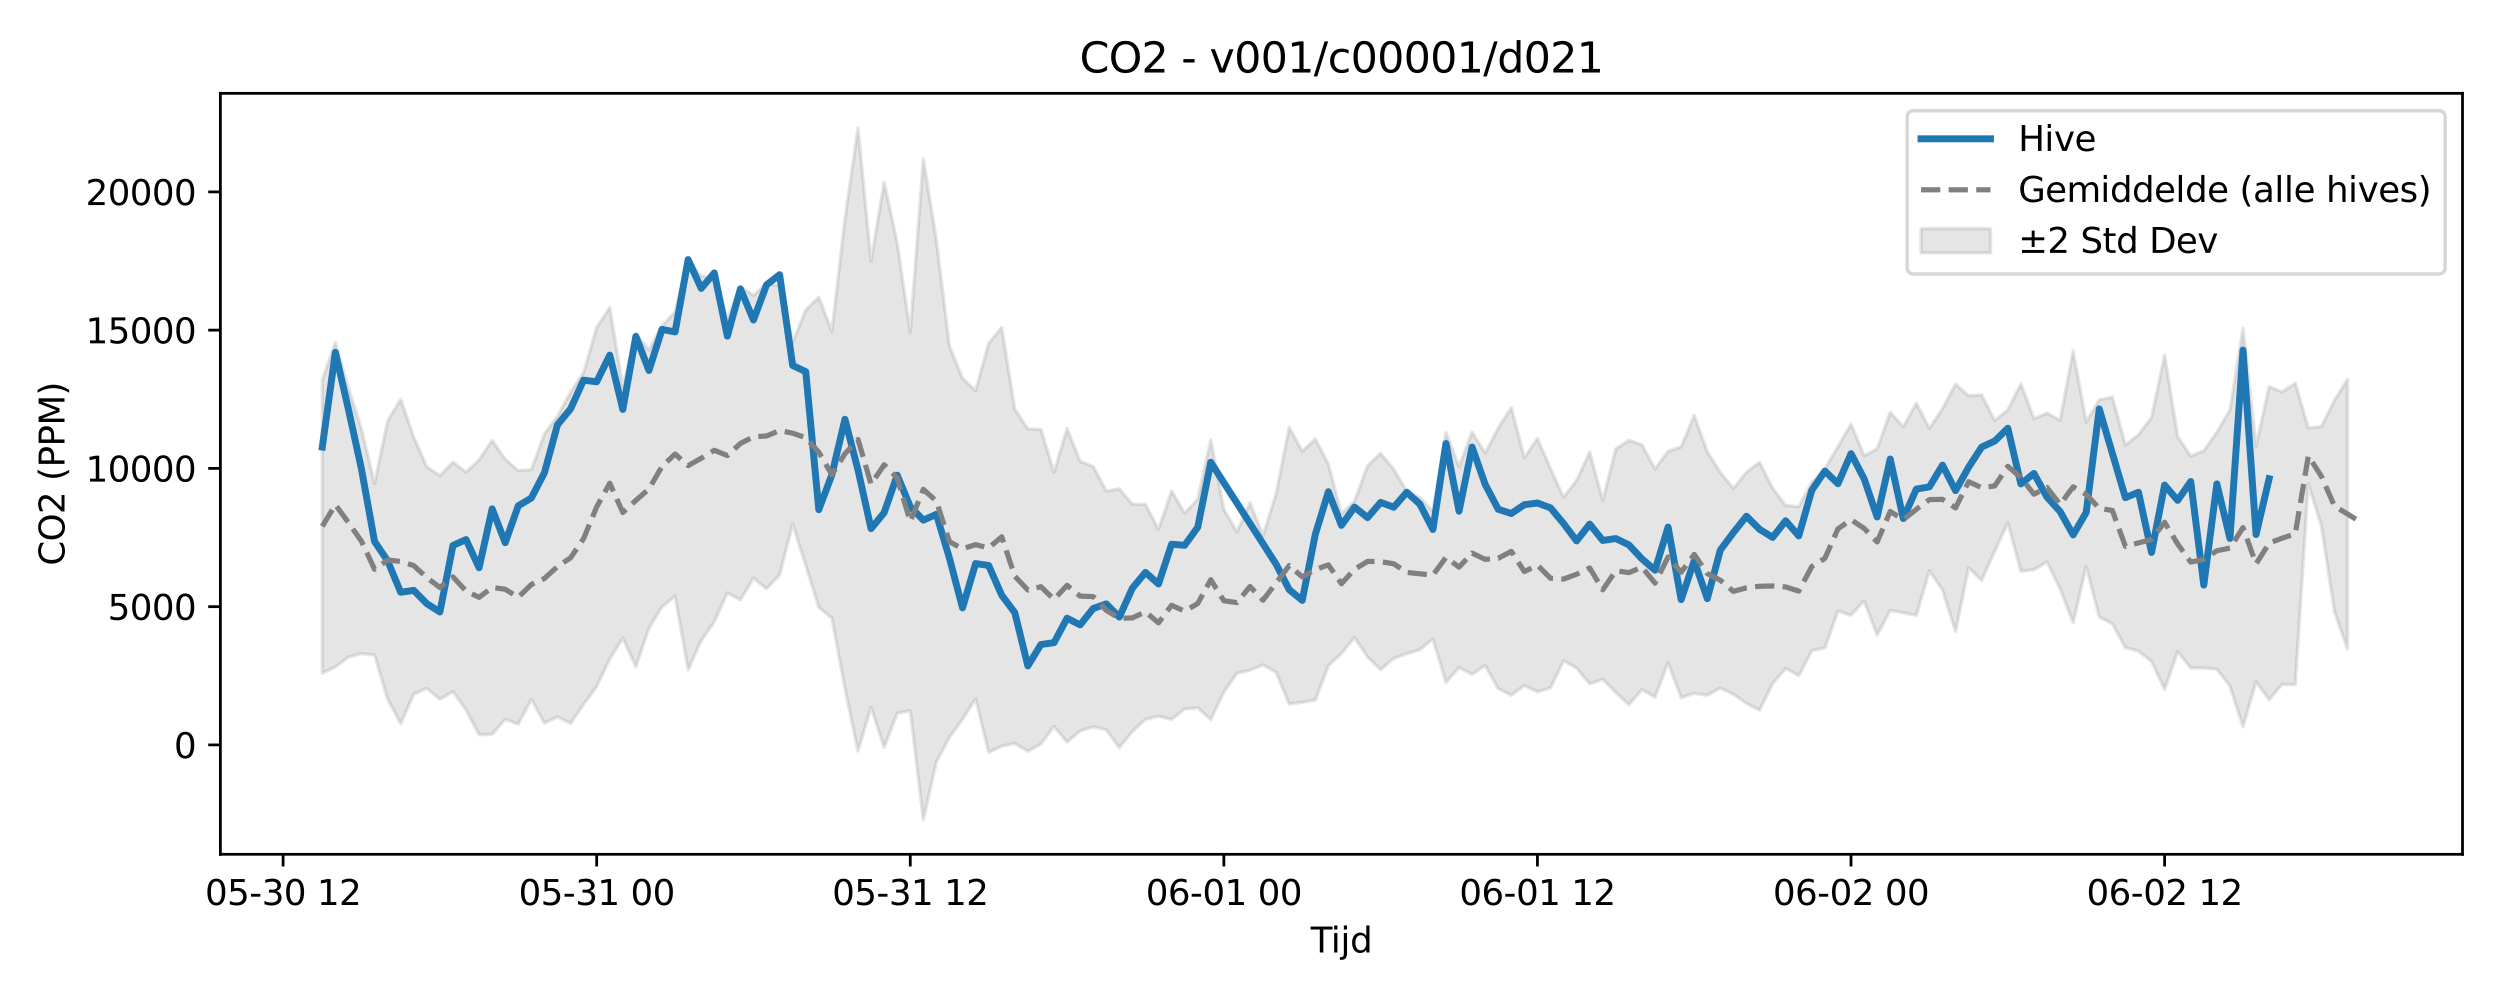<?xml version="1.0" encoding="utf-8" standalone="no"?>
<!DOCTYPE svg PUBLIC "-//W3C//DTD SVG 1.1//EN"
  "http://www.w3.org/Graphics/SVG/1.1/DTD/svg11.dtd">
<svg xmlns:xlink="http://www.w3.org/1999/xlink" width="720pt" height="288pt" viewBox="0 0 720 288" xmlns="http://www.w3.org/2000/svg" version="1.1">
 <defs>
  <style type="text/css">*{stroke-linejoin: round; stroke-linecap: butt}</style>
 </defs>
 <g id="figure_1">
  <g id="patch_1">
   <path d="M 0 288 
L 720 288 
L 720 0 
L 0 0 
z
" style="fill: #ffffff"/>
  </g>
  <g id="axes_1">
   <g id="patch_2">
    <path d="M 63.47 246.04 
L 709.2 246.04 
L 709.2 26.88 
L 63.47 26.88 
z
" style="fill: #ffffff"/>
   </g>
   <g id="FillBetweenPolyCollection_1">
    <defs>
     <path id="m39ae1e9108" d="M 92.821 -178.653 
L 92.821 -94.155 
L 96.584 -95.912 
L 100.347 -98.771 
L 104.11 -99.751 
L 107.873 -99.376 
L 111.636 -86.657 
L 115.399 -79.624 
L 119.162 -88.085 
L 122.925 -89.747 
L 126.688 -86.605 
L 130.451 -88.816 
L 134.214 -83.571 
L 137.977 -76.383 
L 141.74 -76.519 
L 145.503 -80.82 
L 149.266 -79.477 
L 153.029 -86.599 
L 156.792 -79.742 
L 160.555 -81.551 
L 164.318 -79.695 
L 168.081 -85.127 
L 171.844 -90.304 
L 175.607 -98.219 
L 179.37 -104.205 
L 183.133 -96.044 
L 186.896 -107.08 
L 190.659 -113.195 
L 194.422 -116.335 
L 198.185 -95.151 
L 201.948 -103.497 
L 205.711 -108.905 
L 209.474 -117.235 
L 213.237 -115.233 
L 217 -121.488 
L 220.763 -118.427 
L 224.526 -122.42 
L 228.289 -137.067 
L 232.052 -125.183 
L 235.815 -113.085 
L 239.578 -110.001 
L 243.341 -89.713 
L 247.104 -71.7 
L 250.867 -84.316 
L 254.63 -72.768 
L 258.393 -82.601 
L 262.156 -83.304 
L 265.919 -51.922 
L 269.682 -68.562 
L 273.445 -75.65 
L 277.208 -80.87 
L 280.971 -86.763 
L 284.734 -71.301 
L 288.497 -73.111 
L 292.26 -73.869 
L 296.023 -71.629 
L 299.786 -73.724 
L 303.549 -78.782 
L 307.312 -74.279 
L 311.075 -77.502 
L 314.838 -78.667 
L 318.601 -77.838 
L 322.364 -72.668 
L 326.127 -77.336 
L 329.89 -80.811 
L 333.653 -81.745 
L 337.416 -80.799 
L 341.179 -83.781 
L 344.942 -84.152 
L 348.705 -80.753 
L 352.468 -88.667 
L 356.231 -94.09 
L 359.994 -94.985 
L 363.757 -96.492 
L 367.52 -94.39 
L 371.283 -85.267 
L 375.046 -85.727 
L 378.809 -86.34 
L 382.572 -96.282 
L 386.335 -99.778 
L 390.098 -104.398 
L 393.861 -98.752 
L 397.624 -95.131 
L 401.387 -98.405 
L 405.15 -99.74 
L 408.913 -100.87 
L 412.676 -103.971 
L 416.439 -91.457 
L 420.202 -95.737 
L 423.965 -93.824 
L 427.728 -96.32 
L 431.491 -89.676 
L 435.254 -87.791 
L 439.017 -90.602 
L 442.78 -88.768 
L 446.543 -89.904 
L 450.306 -97.682 
L 454.069 -95.595 
L 457.832 -91.046 
L 461.595 -92.357 
L 465.358 -88.549 
L 469.121 -85.011 
L 472.884 -89.403 
L 476.647 -87.203 
L 480.41 -97.173 
L 484.173 -87.071 
L 487.936 -88.318 
L 491.699 -87.76 
L 495.462 -89.848 
L 499.225 -88.032 
L 502.988 -85.446 
L 506.751 -83.454 
L 510.514 -91.096 
L 514.277 -95.494 
L 518.04 -93.433 
L 521.803 -100.579 
L 525.566 -101.437 
L 529.329 -112.008 
L 533.092 -110.781 
L 536.855 -114.923 
L 540.618 -105.139 
L 544.381 -112.174 
L 548.144 -111.524 
L 551.907 -110.764 
L 555.67 -123.637 
L 559.433 -118.122 
L 563.196 -106.09 
L 566.959 -124.502 
L 570.722 -120.823 
L 574.485 -129.225 
L 578.248 -137.452 
L 582.011 -123.492 
L 585.774 -123.935 
L 589.537 -126.158 
L 593.3 -118.444 
L 597.063 -108.688 
L 600.826 -124.797 
L 604.589 -110.328 
L 608.352 -108.349 
L 612.115 -101.485 
L 615.878 -100.472 
L 619.641 -97.515 
L 623.404 -89.475 
L 627.167 -100.364 
L 630.93 -95.615 
L 634.693 -95.595 
L 638.456 -95.281 
L 642.219 -90.403 
L 645.982 -78.691 
L 649.745 -91.65 
L 653.508 -86.498 
L 657.271 -90.921 
L 661.034 -90.837 
L 664.797 -148.675 
L 668.56 -136.513 
L 672.323 -111.843 
L 676.086 -101.11 
L 676.086 -178.725 
L 676.086 -178.725 
L 672.323 -172.671 
L 668.56 -165.14 
L 664.797 -164.756 
L 661.034 -177.666 
L 657.271 -175.113 
L 653.508 -176.64 
L 649.745 -159.557 
L 645.982 -193.39 
L 642.219 -169.905 
L 638.456 -163.493 
L 634.693 -158.191 
L 630.93 -156.621 
L 627.167 -162.294 
L 623.404 -185.702 
L 619.641 -167.743 
L 615.878 -162.799 
L 612.115 -159.836 
L 608.352 -173.622 
L 604.589 -172.861 
L 600.826 -166.434 
L 597.063 -186.893 
L 593.3 -166.946 
L 589.537 -169.007 
L 585.774 -167.403 
L 582.011 -177.43 
L 578.248 -169.951 
L 574.485 -166.878 
L 570.722 -174.287 
L 566.959 -174.024 
L 563.196 -177.377 
L 559.433 -170.271 
L 555.67 -164.593 
L 551.907 -171.883 
L 548.144 -165.088 
L 544.381 -169.245 
L 540.618 -158.708 
L 536.855 -156.768 
L 533.092 -165.869 
L 529.329 -159.376 
L 525.566 -152.97 
L 521.803 -149.113 
L 518.04 -142.097 
L 514.277 -142.432 
L 510.514 -147.389 
L 506.751 -154.854 
L 502.988 -151.985 
L 499.225 -147.326 
L 495.462 -151.925 
L 491.699 -157.899 
L 487.936 -168.36 
L 484.173 -159.303 
L 480.41 -158.035 
L 476.647 -152.917 
L 472.884 -159.908 
L 469.121 -161.177 
L 465.358 -158.709 
L 461.595 -143.911 
L 457.832 -157.805 
L 454.069 -149.636 
L 450.306 -144.768 
L 446.543 -153.038 
L 442.78 -161.717 
L 439.017 -156.164 
L 435.254 -170.634 
L 431.491 -164.734 
L 427.728 -157.496 
L 423.965 -163.586 
L 420.202 -153.614 
L 416.439 -163.489 
L 412.676 -140.756 
L 408.913 -144.681 
L 405.15 -146.538 
L 401.387 -152.852 
L 397.624 -157.408 
L 393.861 -153.861 
L 390.098 -143.687 
L 386.335 -140.007 
L 382.572 -154.355 
L 378.809 -161.549 
L 375.046 -158.014 
L 371.283 -164.933 
L 367.52 -145.781 
L 363.757 -133.8 
L 359.994 -143.188 
L 356.231 -134.823 
L 352.468 -141.303 
L 348.705 -161.325 
L 344.942 -144.22 
L 341.179 -140.188 
L 337.416 -146.579 
L 333.653 -135.495 
L 329.89 -142.749 
L 326.127 -142.751 
L 322.364 -147.178 
L 318.601 -146.598 
L 314.838 -153.692 
L 311.075 -155.138 
L 307.312 -164.575 
L 303.549 -151.958 
L 299.786 -164.339 
L 296.023 -164.493 
L 292.26 -170.208 
L 288.497 -193.689 
L 284.734 -189.083 
L 280.971 -175.531 
L 277.208 -179.03 
L 273.445 -188.304 
L 269.682 -218.811 
L 265.919 -242.199 
L 262.156 -192.287 
L 258.393 -218.107 
L 254.63 -235.524 
L 250.867 -212.795 
L 247.104 -251.158 
L 243.341 -224.921 
L 239.578 -192.546 
L 235.815 -202.408 
L 232.052 -198.702 
L 228.289 -189.408 
L 224.526 -205.574 
L 220.763 -206.46 
L 217 -202.915 
L 213.237 -205.356 
L 209.474 -196.381 
L 205.711 -207.728 
L 201.948 -208.551 
L 198.185 -212.655 
L 194.422 -198.155 
L 190.659 -194.141 
L 186.896 -187.254 
L 183.133 -191.743 
L 179.37 -176.579 
L 175.607 -199.451 
L 171.844 -193.696 
L 168.081 -180.675 
L 164.318 -175.017 
L 160.555 -168.133 
L 156.792 -163.066 
L 153.029 -152.728 
L 149.266 -152.481 
L 145.503 -155.745 
L 141.74 -161.154 
L 137.977 -155.549 
L 134.214 -152.002 
L 130.451 -154.885 
L 126.688 -151.012 
L 122.925 -153.552 
L 119.162 -162.116 
L 115.399 -172.989 
L 111.636 -166.77 
L 107.873 -148.71 
L 104.11 -164.48 
L 100.347 -176.213 
L 96.584 -189.406 
L 92.821 -178.653 
z
" style="stroke: #808080; stroke-opacity: 0.2"/>
    </defs>
    <g clip-path="url(#p727dcdf9f6)">
     <use xlink:href="#m39ae1e9108" x="0" y="288" style="fill: #808080; fill-opacity: 0.2; stroke: #808080; stroke-opacity: 0.2"/>
    </g>
   </g>
   <g id="matplotlib.axis_1">
    <g id="xtick_1">
     <g id="line2d_1">
      <defs>
       <path id="m5552304c89" d="M 0 0 
L 0 3.5 
" style="stroke: #000000; stroke-width: 0.8"/>
      </defs>
      <g>
       <use xlink:href="#m5552304c89" x="81.532" y="246.04" style="stroke: #000000; stroke-width: 0.8"/>
      </g>
     </g>
     <g id="text_1">
      <!-- 05-30 12 -->
      <g transform="translate(59.052 260.638) scale(0.1 -0.1)">
       <defs>
        <path id="DejaVuSans-30" d="M 2034 4250 
Q 1547 4250 1301 3770 
Q 1056 3291 1056 2328 
Q 1056 1369 1301 889 
Q 1547 409 2034 409 
Q 2525 409 2770 889 
Q 3016 1369 3016 2328 
Q 3016 3291 2770 3770 
Q 2525 4250 2034 4250 
z
M 2034 4750 
Q 2819 4750 3233 4129 
Q 3647 3509 3647 2328 
Q 3647 1150 3233 529 
Q 2819 -91 2034 -91 
Q 1250 -91 836 529 
Q 422 1150 422 2328 
Q 422 3509 836 4129 
Q 1250 4750 2034 4750 
z
" transform="scale(0.016)"/>
        <path id="DejaVuSans-35" d="M 691 4666 
L 3169 4666 
L 3169 4134 
L 1269 4134 
L 1269 2991 
Q 1406 3038 1543 3061 
Q 1681 3084 1819 3084 
Q 2600 3084 3056 2656 
Q 3513 2228 3513 1497 
Q 3513 744 3044 326 
Q 2575 -91 1722 -91 
Q 1428 -91 1123 -41 
Q 819 9 494 109 
L 494 744 
Q 775 591 1075 516 
Q 1375 441 1709 441 
Q 2250 441 2565 725 
Q 2881 1009 2881 1497 
Q 2881 1984 2565 2268 
Q 2250 2553 1709 2553 
Q 1456 2553 1204 2497 
Q 953 2441 691 2322 
L 691 4666 
z
" transform="scale(0.016)"/>
        <path id="DejaVuSans-2d" d="M 313 2009 
L 1997 2009 
L 1997 1497 
L 313 1497 
L 313 2009 
z
" transform="scale(0.016)"/>
        <path id="DejaVuSans-33" d="M 2597 2516 
Q 3050 2419 3304 2112 
Q 3559 1806 3559 1356 
Q 3559 666 3084 287 
Q 2609 -91 1734 -91 
Q 1441 -91 1130 -33 
Q 819 25 488 141 
L 488 750 
Q 750 597 1062 519 
Q 1375 441 1716 441 
Q 2309 441 2620 675 
Q 2931 909 2931 1356 
Q 2931 1769 2642 2001 
Q 2353 2234 1838 2234 
L 1294 2234 
L 1294 2753 
L 1863 2753 
Q 2328 2753 2575 2939 
Q 2822 3125 2822 3475 
Q 2822 3834 2567 4026 
Q 2313 4219 1838 4219 
Q 1578 4219 1281 4162 
Q 984 4106 628 3988 
L 628 4550 
Q 988 4650 1302 4700 
Q 1616 4750 1894 4750 
Q 2613 4750 3031 4423 
Q 3450 4097 3450 3541 
Q 3450 3153 3228 2886 
Q 3006 2619 2597 2516 
z
" transform="scale(0.016)"/>
        <path id="DejaVuSans-20" transform="scale(0.016)"/>
        <path id="DejaVuSans-31" d="M 794 531 
L 1825 531 
L 1825 4091 
L 703 3866 
L 703 4441 
L 1819 4666 
L 2450 4666 
L 2450 531 
L 3481 531 
L 3481 0 
L 794 0 
L 794 531 
z
" transform="scale(0.016)"/>
        <path id="DejaVuSans-32" d="M 1228 531 
L 3431 531 
L 3431 0 
L 469 0 
L 469 531 
Q 828 903 1448 1529 
Q 2069 2156 2228 2338 
Q 2531 2678 2651 2914 
Q 2772 3150 2772 3378 
Q 2772 3750 2511 3984 
Q 2250 4219 1831 4219 
Q 1534 4219 1204 4116 
Q 875 4013 500 3803 
L 500 4441 
Q 881 4594 1212 4672 
Q 1544 4750 1819 4750 
Q 2544 4750 2975 4387 
Q 3406 4025 3406 3419 
Q 3406 3131 3298 2873 
Q 3191 2616 2906 2266 
Q 2828 2175 2409 1742 
Q 1991 1309 1228 531 
z
" transform="scale(0.016)"/>
       </defs>
       <use xlink:href="#DejaVuSans-30"/>
       <use xlink:href="#DejaVuSans-35" transform="translate(63.623 0)"/>
       <use xlink:href="#DejaVuSans-2d" transform="translate(127.246 0)"/>
       <use xlink:href="#DejaVuSans-33" transform="translate(163.33 0)"/>
       <use xlink:href="#DejaVuSans-30" transform="translate(226.953 0)"/>
       <use xlink:href="#DejaVuSans-20" transform="translate(290.576 0)"/>
       <use xlink:href="#DejaVuSans-31" transform="translate(322.363 0)"/>
       <use xlink:href="#DejaVuSans-32" transform="translate(385.986 0)"/>
      </g>
     </g>
    </g>
    <g id="xtick_2">
     <g id="line2d_2">
      <g>
       <use xlink:href="#m5552304c89" x="171.844" y="246.04" style="stroke: #000000; stroke-width: 0.8"/>
      </g>
     </g>
     <g id="text_2">
      <!-- 05-31 00 -->
      <g transform="translate(149.364 260.638) scale(0.1 -0.1)">
       <use xlink:href="#DejaVuSans-30"/>
       <use xlink:href="#DejaVuSans-35" transform="translate(63.623 0)"/>
       <use xlink:href="#DejaVuSans-2d" transform="translate(127.246 0)"/>
       <use xlink:href="#DejaVuSans-33" transform="translate(163.33 0)"/>
       <use xlink:href="#DejaVuSans-31" transform="translate(226.953 0)"/>
       <use xlink:href="#DejaVuSans-20" transform="translate(290.576 0)"/>
       <use xlink:href="#DejaVuSans-30" transform="translate(322.363 0)"/>
       <use xlink:href="#DejaVuSans-30" transform="translate(385.986 0)"/>
      </g>
     </g>
    </g>
    <g id="xtick_3">
     <g id="line2d_3">
      <g>
       <use xlink:href="#m5552304c89" x="262.156" y="246.04" style="stroke: #000000; stroke-width: 0.8"/>
      </g>
     </g>
     <g id="text_3">
      <!-- 05-31 12 -->
      <g transform="translate(239.676 260.638) scale(0.1 -0.1)">
       <use xlink:href="#DejaVuSans-30"/>
       <use xlink:href="#DejaVuSans-35" transform="translate(63.623 0)"/>
       <use xlink:href="#DejaVuSans-2d" transform="translate(127.246 0)"/>
       <use xlink:href="#DejaVuSans-33" transform="translate(163.33 0)"/>
       <use xlink:href="#DejaVuSans-31" transform="translate(226.953 0)"/>
       <use xlink:href="#DejaVuSans-20" transform="translate(290.576 0)"/>
       <use xlink:href="#DejaVuSans-31" transform="translate(322.363 0)"/>
       <use xlink:href="#DejaVuSans-32" transform="translate(385.986 0)"/>
      </g>
     </g>
    </g>
    <g id="xtick_4">
     <g id="line2d_4">
      <g>
       <use xlink:href="#m5552304c89" x="352.468" y="246.04" style="stroke: #000000; stroke-width: 0.8"/>
      </g>
     </g>
     <g id="text_4">
      <!-- 06-01 00 -->
      <g transform="translate(329.988 260.638) scale(0.1 -0.1)">
       <defs>
        <path id="DejaVuSans-36" d="M 2113 2584 
Q 1688 2584 1439 2293 
Q 1191 2003 1191 1497 
Q 1191 994 1439 701 
Q 1688 409 2113 409 
Q 2538 409 2786 701 
Q 3034 994 3034 1497 
Q 3034 2003 2786 2293 
Q 2538 2584 2113 2584 
z
M 3366 4563 
L 3366 3988 
Q 3128 4100 2886 4159 
Q 2644 4219 2406 4219 
Q 1781 4219 1451 3797 
Q 1122 3375 1075 2522 
Q 1259 2794 1537 2939 
Q 1816 3084 2150 3084 
Q 2853 3084 3261 2657 
Q 3669 2231 3669 1497 
Q 3669 778 3244 343 
Q 2819 -91 2113 -91 
Q 1303 -91 875 529 
Q 447 1150 447 2328 
Q 447 3434 972 4092 
Q 1497 4750 2381 4750 
Q 2619 4750 2861 4703 
Q 3103 4656 3366 4563 
z
" transform="scale(0.016)"/>
       </defs>
       <use xlink:href="#DejaVuSans-30"/>
       <use xlink:href="#DejaVuSans-36" transform="translate(63.623 0)"/>
       <use xlink:href="#DejaVuSans-2d" transform="translate(127.246 0)"/>
       <use xlink:href="#DejaVuSans-30" transform="translate(163.33 0)"/>
       <use xlink:href="#DejaVuSans-31" transform="translate(226.953 0)"/>
       <use xlink:href="#DejaVuSans-20" transform="translate(290.576 0)"/>
       <use xlink:href="#DejaVuSans-30" transform="translate(322.363 0)"/>
       <use xlink:href="#DejaVuSans-30" transform="translate(385.986 0)"/>
      </g>
     </g>
    </g>
    <g id="xtick_5">
     <g id="line2d_5">
      <g>
       <use xlink:href="#m5552304c89" x="442.78" y="246.04" style="stroke: #000000; stroke-width: 0.8"/>
      </g>
     </g>
     <g id="text_5">
      <!-- 06-01 12 -->
      <g transform="translate(420.299 260.638) scale(0.1 -0.1)">
       <use xlink:href="#DejaVuSans-30"/>
       <use xlink:href="#DejaVuSans-36" transform="translate(63.623 0)"/>
       <use xlink:href="#DejaVuSans-2d" transform="translate(127.246 0)"/>
       <use xlink:href="#DejaVuSans-30" transform="translate(163.33 0)"/>
       <use xlink:href="#DejaVuSans-31" transform="translate(226.953 0)"/>
       <use xlink:href="#DejaVuSans-20" transform="translate(290.576 0)"/>
       <use xlink:href="#DejaVuSans-31" transform="translate(322.363 0)"/>
       <use xlink:href="#DejaVuSans-32" transform="translate(385.986 0)"/>
      </g>
     </g>
    </g>
    <g id="xtick_6">
     <g id="line2d_6">
      <g>
       <use xlink:href="#m5552304c89" x="533.092" y="246.04" style="stroke: #000000; stroke-width: 0.8"/>
      </g>
     </g>
     <g id="text_6">
      <!-- 06-02 00 -->
      <g transform="translate(510.611 260.638) scale(0.1 -0.1)">
       <use xlink:href="#DejaVuSans-30"/>
       <use xlink:href="#DejaVuSans-36" transform="translate(63.623 0)"/>
       <use xlink:href="#DejaVuSans-2d" transform="translate(127.246 0)"/>
       <use xlink:href="#DejaVuSans-30" transform="translate(163.33 0)"/>
       <use xlink:href="#DejaVuSans-32" transform="translate(226.953 0)"/>
       <use xlink:href="#DejaVuSans-20" transform="translate(290.576 0)"/>
       <use xlink:href="#DejaVuSans-30" transform="translate(322.363 0)"/>
       <use xlink:href="#DejaVuSans-30" transform="translate(385.986 0)"/>
      </g>
     </g>
    </g>
    <g id="xtick_7">
     <g id="line2d_7">
      <g>
       <use xlink:href="#m5552304c89" x="623.404" y="246.04" style="stroke: #000000; stroke-width: 0.8"/>
      </g>
     </g>
     <g id="text_7">
      <!-- 06-02 12 -->
      <g transform="translate(600.923 260.638) scale(0.1 -0.1)">
       <use xlink:href="#DejaVuSans-30"/>
       <use xlink:href="#DejaVuSans-36" transform="translate(63.623 0)"/>
       <use xlink:href="#DejaVuSans-2d" transform="translate(127.246 0)"/>
       <use xlink:href="#DejaVuSans-30" transform="translate(163.33 0)"/>
       <use xlink:href="#DejaVuSans-32" transform="translate(226.953 0)"/>
       <use xlink:href="#DejaVuSans-20" transform="translate(290.576 0)"/>
       <use xlink:href="#DejaVuSans-31" transform="translate(322.363 0)"/>
       <use xlink:href="#DejaVuSans-32" transform="translate(385.986 0)"/>
      </g>
     </g>
    </g>
    <g id="text_8">
     <!-- Tijd -->
     <g transform="translate(377.485 274.317) scale(0.1 -0.1)">
      <defs>
       <path id="DejaVuSans-54" d="M -19 4666 
L 3928 4666 
L 3928 4134 
L 2272 4134 
L 2272 0 
L 1638 0 
L 1638 4134 
L -19 4134 
L -19 4666 
z
" transform="scale(0.016)"/>
       <path id="DejaVuSans-69" d="M 603 3500 
L 1178 3500 
L 1178 0 
L 603 0 
L 603 3500 
z
M 603 4863 
L 1178 4863 
L 1178 4134 
L 603 4134 
L 603 4863 
z
" transform="scale(0.016)"/>
       <path id="DejaVuSans-6a" d="M 603 3500 
L 1178 3500 
L 1178 -63 
Q 1178 -731 923 -1031 
Q 669 -1331 103 -1331 
L -116 -1331 
L -116 -844 
L 38 -844 
Q 366 -844 484 -692 
Q 603 -541 603 -63 
L 603 3500 
z
M 603 4863 
L 1178 4863 
L 1178 4134 
L 603 4134 
L 603 4863 
z
" transform="scale(0.016)"/>
       <path id="DejaVuSans-64" d="M 2906 2969 
L 2906 4863 
L 3481 4863 
L 3481 0 
L 2906 0 
L 2906 525 
Q 2725 213 2448 61 
Q 2172 -91 1784 -91 
Q 1150 -91 751 415 
Q 353 922 353 1747 
Q 353 2572 751 3078 
Q 1150 3584 1784 3584 
Q 2172 3584 2448 3432 
Q 2725 3281 2906 2969 
z
M 947 1747 
Q 947 1113 1208 752 
Q 1469 391 1925 391 
Q 2381 391 2643 752 
Q 2906 1113 2906 1747 
Q 2906 2381 2643 2742 
Q 2381 3103 1925 3103 
Q 1469 3103 1208 2742 
Q 947 2381 947 1747 
z
" transform="scale(0.016)"/>
      </defs>
      <use xlink:href="#DejaVuSans-54"/>
      <use xlink:href="#DejaVuSans-69" transform="translate(57.959 0)"/>
      <use xlink:href="#DejaVuSans-6a" transform="translate(85.742 0)"/>
      <use xlink:href="#DejaVuSans-64" transform="translate(113.525 0)"/>
     </g>
    </g>
   </g>
   <g id="matplotlib.axis_2">
    <g id="ytick_1">
     <g id="line2d_8">
      <defs>
       <path id="mf9de903170" d="M 0 0 
L -3.5 0 
" style="stroke: #000000; stroke-width: 0.8"/>
      </defs>
      <g>
       <use xlink:href="#mf9de903170" x="63.47" y="214.532" style="stroke: #000000; stroke-width: 0.8"/>
      </g>
     </g>
     <g id="text_9">
      <!-- 0 -->
      <g transform="translate(50.108 218.331) scale(0.1 -0.1)">
       <use xlink:href="#DejaVuSans-30"/>
      </g>
     </g>
    </g>
    <g id="ytick_2">
     <g id="line2d_9">
      <g>
       <use xlink:href="#mf9de903170" x="63.47" y="174.716" style="stroke: #000000; stroke-width: 0.8"/>
      </g>
     </g>
     <g id="text_10">
      <!-- 5000 -->
      <g transform="translate(31.02 178.515) scale(0.1 -0.1)">
       <use xlink:href="#DejaVuSans-35"/>
       <use xlink:href="#DejaVuSans-30" transform="translate(63.623 0)"/>
       <use xlink:href="#DejaVuSans-30" transform="translate(127.246 0)"/>
       <use xlink:href="#DejaVuSans-30" transform="translate(190.869 0)"/>
      </g>
     </g>
    </g>
    <g id="ytick_3">
     <g id="line2d_10">
      <g>
       <use xlink:href="#mf9de903170" x="63.47" y="134.9" style="stroke: #000000; stroke-width: 0.8"/>
      </g>
     </g>
     <g id="text_11">
      <!-- 10000 -->
      <g transform="translate(24.657 138.699) scale(0.1 -0.1)">
       <use xlink:href="#DejaVuSans-31"/>
       <use xlink:href="#DejaVuSans-30" transform="translate(63.623 0)"/>
       <use xlink:href="#DejaVuSans-30" transform="translate(127.246 0)"/>
       <use xlink:href="#DejaVuSans-30" transform="translate(190.869 0)"/>
       <use xlink:href="#DejaVuSans-30" transform="translate(254.492 0)"/>
      </g>
     </g>
    </g>
    <g id="ytick_4">
     <g id="line2d_11">
      <g>
       <use xlink:href="#mf9de903170" x="63.47" y="95.084" style="stroke: #000000; stroke-width: 0.8"/>
      </g>
     </g>
     <g id="text_12">
      <!-- 15000 -->
      <g transform="translate(24.657 98.883) scale(0.1 -0.1)">
       <use xlink:href="#DejaVuSans-31"/>
       <use xlink:href="#DejaVuSans-35" transform="translate(63.623 0)"/>
       <use xlink:href="#DejaVuSans-30" transform="translate(127.246 0)"/>
       <use xlink:href="#DejaVuSans-30" transform="translate(190.869 0)"/>
       <use xlink:href="#DejaVuSans-30" transform="translate(254.492 0)"/>
      </g>
     </g>
    </g>
    <g id="ytick_5">
     <g id="line2d_12">
      <g>
       <use xlink:href="#mf9de903170" x="63.47" y="55.268" style="stroke: #000000; stroke-width: 0.8"/>
      </g>
     </g>
     <g id="text_13">
      <!-- 20000 -->
      <g transform="translate(24.657 59.067) scale(0.1 -0.1)">
       <use xlink:href="#DejaVuSans-32"/>
       <use xlink:href="#DejaVuSans-30" transform="translate(63.623 0)"/>
       <use xlink:href="#DejaVuSans-30" transform="translate(127.246 0)"/>
       <use xlink:href="#DejaVuSans-30" transform="translate(190.869 0)"/>
       <use xlink:href="#DejaVuSans-30" transform="translate(254.492 0)"/>
      </g>
     </g>
    </g>
    <g id="text_14">
     <!-- CO2 (PPM) -->
     <g transform="translate(18.578 162.903) rotate(-90) scale(0.1 -0.1)">
      <defs>
       <path id="DejaVuSans-43" d="M 4122 4306 
L 4122 3641 
Q 3803 3938 3442 4084 
Q 3081 4231 2675 4231 
Q 1875 4231 1450 3742 
Q 1025 3253 1025 2328 
Q 1025 1406 1450 917 
Q 1875 428 2675 428 
Q 3081 428 3442 575 
Q 3803 722 4122 1019 
L 4122 359 
Q 3791 134 3420 21 
Q 3050 -91 2638 -91 
Q 1578 -91 968 557 
Q 359 1206 359 2328 
Q 359 3453 968 4101 
Q 1578 4750 2638 4750 
Q 3056 4750 3426 4639 
Q 3797 4528 4122 4306 
z
" transform="scale(0.016)"/>
       <path id="DejaVuSans-4f" d="M 2522 4238 
Q 1834 4238 1429 3725 
Q 1025 3213 1025 2328 
Q 1025 1447 1429 934 
Q 1834 422 2522 422 
Q 3209 422 3611 934 
Q 4013 1447 4013 2328 
Q 4013 3213 3611 3725 
Q 3209 4238 2522 4238 
z
M 2522 4750 
Q 3503 4750 4090 4092 
Q 4678 3434 4678 2328 
Q 4678 1225 4090 567 
Q 3503 -91 2522 -91 
Q 1538 -91 948 565 
Q 359 1222 359 2328 
Q 359 3434 948 4092 
Q 1538 4750 2522 4750 
z
" transform="scale(0.016)"/>
       <path id="DejaVuSans-28" d="M 1984 4856 
Q 1566 4138 1362 3434 
Q 1159 2731 1159 2009 
Q 1159 1288 1364 580 
Q 1569 -128 1984 -844 
L 1484 -844 
Q 1016 -109 783 600 
Q 550 1309 550 2009 
Q 550 2706 781 3412 
Q 1013 4119 1484 4856 
L 1984 4856 
z
" transform="scale(0.016)"/>
       <path id="DejaVuSans-50" d="M 1259 4147 
L 1259 2394 
L 2053 2394 
Q 2494 2394 2734 2622 
Q 2975 2850 2975 3272 
Q 2975 3691 2734 3919 
Q 2494 4147 2053 4147 
L 1259 4147 
z
M 628 4666 
L 2053 4666 
Q 2838 4666 3239 4311 
Q 3641 3956 3641 3272 
Q 3641 2581 3239 2228 
Q 2838 1875 2053 1875 
L 1259 1875 
L 1259 0 
L 628 0 
L 628 4666 
z
" transform="scale(0.016)"/>
       <path id="DejaVuSans-4d" d="M 628 4666 
L 1569 4666 
L 2759 1491 
L 3956 4666 
L 4897 4666 
L 4897 0 
L 4281 0 
L 4281 4097 
L 3078 897 
L 2444 897 
L 1241 4097 
L 1241 0 
L 628 0 
L 628 4666 
z
" transform="scale(0.016)"/>
       <path id="DejaVuSans-29" d="M 513 4856 
L 1013 4856 
Q 1481 4119 1714 3412 
Q 1947 2706 1947 2009 
Q 1947 1309 1714 600 
Q 1481 -109 1013 -844 
L 513 -844 
Q 928 -128 1133 580 
Q 1338 1288 1338 2009 
Q 1338 2731 1133 3434 
Q 928 4138 513 4856 
z
" transform="scale(0.016)"/>
      </defs>
      <use xlink:href="#DejaVuSans-43"/>
      <use xlink:href="#DejaVuSans-4f" transform="translate(69.824 0)"/>
      <use xlink:href="#DejaVuSans-32" transform="translate(148.535 0)"/>
      <use xlink:href="#DejaVuSans-20" transform="translate(212.158 0)"/>
      <use xlink:href="#DejaVuSans-28" transform="translate(243.945 0)"/>
      <use xlink:href="#DejaVuSans-50" transform="translate(282.959 0)"/>
      <use xlink:href="#DejaVuSans-50" transform="translate(343.262 0)"/>
      <use xlink:href="#DejaVuSans-4d" transform="translate(403.564 0)"/>
      <use xlink:href="#DejaVuSans-29" transform="translate(489.844 0)"/>
     </g>
    </g>
   </g>
   <g id="line2d_13">
    <path d="M 92.821 128.755 
L 96.584 101.489 
L 100.347 117.88 
L 104.11 135.125 
L 107.873 155.954 
L 111.636 161.518 
L 115.399 170.572 
L 119.162 170.028 
L 122.925 173.853 
L 126.688 176.25 
L 130.451 157.083 
L 134.214 155.4 
L 137.977 163.517 
L 141.74 146.55 
L 145.503 156.294 
L 149.266 145.671 
L 153.029 143.426 
L 156.792 136.139 
L 160.555 122.347 
L 164.318 117.763 
L 168.081 109.479 
L 171.844 109.956 
L 175.607 102.272 
L 179.37 117.922 
L 183.133 96.868 
L 186.896 106.692 
L 190.659 94.874 
L 194.422 95.594 
L 198.185 74.77 
L 201.948 83.054 
L 205.711 78.603 
L 209.474 96.804 
L 213.237 83.203 
L 217 92.159 
L 220.763 82.035 
L 224.526 79.118 
L 228.289 105.25 
L 232.052 107.047 
L 235.815 146.784 
L 239.578 136.739 
L 243.341 120.749 
L 247.104 135.351 
L 250.867 152.252 
L 254.63 147.644 
L 258.393 136.869 
L 262.156 145.924 
L 265.919 149.802 
L 269.682 148.124 
L 273.445 160.759 
L 277.208 175.063 
L 280.971 162.298 
L 284.734 162.859 
L 288.497 171.427 
L 292.26 176.43 
L 296.023 191.785 
L 299.786 185.609 
L 303.549 185.088 
L 307.312 178.042 
L 311.075 179.966 
L 314.838 175.247 
L 318.601 173.925 
L 322.364 177.715 
L 326.127 169.383 
L 329.89 164.844 
L 333.653 168.183 
L 337.416 156.743 
L 341.179 157.048 
L 344.942 151.853 
L 348.705 133.137 
L 367.52 162.492 
L 371.283 169.81 
L 375.046 172.913 
L 378.809 153.905 
L 382.572 141.615 
L 386.335 151.299 
L 390.098 146.051 
L 393.861 149.074 
L 397.624 144.695 
L 401.387 146.08 
L 405.15 141.777 
L 408.913 145.184 
L 412.676 152.496 
L 416.439 127.733 
L 420.202 147.222 
L 423.965 128.752 
L 427.728 139.5 
L 431.491 146.675 
L 435.254 147.898 
L 439.017 145.35 
L 442.78 144.87 
L 446.543 146.263 
L 450.306 150.774 
L 454.069 155.782 
L 457.832 150.946 
L 461.595 155.657 
L 465.358 155.097 
L 469.121 156.939 
L 472.884 160.963 
L 476.647 164.212 
L 480.41 151.795 
L 484.173 172.685 
L 487.936 161.47 
L 491.699 172.414 
L 495.462 158.402 
L 499.225 153.361 
L 502.988 148.668 
L 506.751 152.435 
L 510.514 154.765 
L 514.277 149.985 
L 518.04 154.341 
L 521.803 141.185 
L 525.566 135.672 
L 529.329 139.309 
L 533.092 130.658 
L 536.855 137.862 
L 540.618 148.891 
L 544.381 132.203 
L 548.144 149.332 
L 551.907 140.856 
L 555.67 140.211 
L 559.433 133.965 
L 563.196 141.308 
L 566.959 134.56 
L 570.722 128.758 
L 574.485 127.016 
L 578.248 123.335 
L 582.011 139.359 
L 585.774 136.357 
L 589.537 143.168 
L 593.3 147.312 
L 597.063 154.043 
L 600.826 147.575 
L 604.589 117.767 
L 612.115 143.325 
L 615.878 141.78 
L 619.641 159.105 
L 623.404 139.712 
L 627.167 144.1 
L 630.93 138.677 
L 634.693 168.504 
L 638.456 139.367 
L 642.219 155.073 
L 645.982 100.825 
L 649.745 153.932 
L 653.508 137.874 
L 653.508 137.874 
" clip-path="url(#p727dcdf9f6)" style="fill: none; stroke: #1f77b4; stroke-width: 2; stroke-linecap: square"/>
   </g>
   <g id="line2d_14">
    <path d="M 92.821 151.596 
L 96.584 145.341 
L 100.347 150.508 
L 104.11 155.884 
L 107.873 163.957 
L 111.636 161.287 
L 115.399 161.694 
L 119.162 162.899 
L 122.925 166.351 
L 126.688 169.192 
L 130.451 166.15 
L 134.214 170.213 
L 137.977 172.034 
L 141.74 169.163 
L 145.503 169.717 
L 149.266 172.021 
L 153.029 168.336 
L 156.792 166.596 
L 160.555 163.158 
L 164.318 160.644 
L 168.081 155.099 
L 171.844 146 
L 175.607 139.165 
L 179.37 147.608 
L 183.133 144.107 
L 186.896 140.833 
L 190.659 134.332 
L 194.422 130.755 
L 198.185 134.097 
L 201.948 131.976 
L 205.711 129.683 
L 209.474 131.192 
L 213.237 127.706 
L 217 125.799 
L 220.763 125.557 
L 224.526 124.003 
L 228.289 124.762 
L 232.052 126.058 
L 235.815 130.253 
L 239.578 136.726 
L 243.341 130.683 
L 247.104 126.571 
L 250.867 139.445 
L 254.63 133.854 
L 258.393 137.646 
L 262.156 150.205 
L 265.919 140.94 
L 269.682 144.313 
L 273.445 156.023 
L 277.208 158.05 
L 280.971 156.853 
L 284.734 157.808 
L 288.497 154.6 
L 292.26 165.962 
L 296.023 169.939 
L 299.786 168.968 
L 303.549 172.63 
L 307.312 168.573 
L 311.075 171.68 
L 314.838 171.82 
L 318.601 175.782 
L 322.364 178.077 
L 326.127 177.956 
L 329.89 176.22 
L 333.653 179.38 
L 337.416 174.311 
L 341.179 176.016 
L 344.942 173.814 
L 348.705 166.961 
L 352.468 173.015 
L 356.231 173.543 
L 359.994 168.914 
L 363.757 172.854 
L 371.283 162.9 
L 375.046 166.13 
L 378.809 164.055 
L 382.572 162.682 
L 386.335 168.107 
L 390.098 163.957 
L 393.861 161.693 
L 397.624 161.731 
L 401.387 162.371 
L 405.15 164.861 
L 412.676 165.636 
L 416.439 160.527 
L 420.202 163.325 
L 423.965 159.295 
L 427.728 161.092 
L 431.491 160.795 
L 435.254 158.787 
L 439.017 164.617 
L 442.78 162.757 
L 446.543 166.529 
L 450.306 166.775 
L 454.069 165.385 
L 457.832 163.575 
L 461.595 169.866 
L 465.358 164.371 
L 469.121 164.906 
L 472.884 163.344 
L 476.647 167.94 
L 480.41 160.396 
L 484.173 164.813 
L 487.936 159.661 
L 491.699 165.17 
L 495.462 167.113 
L 499.225 170.321 
L 502.988 169.285 
L 506.751 168.846 
L 510.514 168.758 
L 514.277 169.037 
L 518.04 170.235 
L 521.803 163.154 
L 525.566 160.796 
L 529.329 152.308 
L 533.092 149.675 
L 536.855 152.155 
L 540.618 156.077 
L 544.381 147.291 
L 548.144 149.694 
L 551.907 146.676 
L 555.67 143.885 
L 559.433 143.804 
L 563.196 146.267 
L 566.959 138.737 
L 570.722 140.445 
L 574.485 139.948 
L 578.248 134.299 
L 582.011 137.539 
L 585.774 142.331 
L 589.537 140.417 
L 593.3 145.305 
L 597.063 140.21 
L 600.826 142.385 
L 604.589 146.406 
L 608.352 147.014 
L 612.115 157.339 
L 619.641 155.371 
L 623.404 150.412 
L 627.167 156.671 
L 630.93 161.882 
L 634.693 161.107 
L 638.456 158.613 
L 642.219 157.846 
L 645.982 151.96 
L 649.745 162.397 
L 653.508 156.431 
L 657.271 154.983 
L 661.034 153.749 
L 664.797 131.285 
L 668.56 137.173 
L 672.323 145.743 
L 679.849 150.34 
L 679.849 150.34 
" clip-path="url(#p727dcdf9f6)" style="fill: none; stroke-dasharray: 5.55,2.4; stroke-dashoffset: 0; stroke: #808080; stroke-width: 1.5"/>
   </g>
   <g id="patch_3">
    <path d="M 63.47 246.04 
L 63.47 26.88 
" style="fill: none; stroke: #000000; stroke-width: 0.8; stroke-linejoin: miter; stroke-linecap: square"/>
   </g>
   <g id="patch_4">
    <path d="M 709.2 246.04 
L 709.2 26.88 
" style="fill: none; stroke: #000000; stroke-width: 0.8; stroke-linejoin: miter; stroke-linecap: square"/>
   </g>
   <g id="patch_5">
    <path d="M 63.47 246.04 
L 709.2 246.04 
" style="fill: none; stroke: #000000; stroke-width: 0.8; stroke-linejoin: miter; stroke-linecap: square"/>
   </g>
   <g id="patch_6">
    <path d="M 63.47 26.88 
L 709.2 26.88 
" style="fill: none; stroke: #000000; stroke-width: 0.8; stroke-linejoin: miter; stroke-linecap: square"/>
   </g>
   <g id="text_15">
    <!-- CO2 - v001/c00001/d021 -->
    <g transform="translate(310.932 20.88) scale(0.12 -0.12)">
     <defs>
      <path id="DejaVuSans-76" d="M 191 3500 
L 800 3500 
L 1894 563 
L 2988 3500 
L 3597 3500 
L 2284 0 
L 1503 0 
L 191 3500 
z
" transform="scale(0.016)"/>
      <path id="DejaVuSans-2f" d="M 1625 4666 
L 2156 4666 
L 531 -594 
L 0 -594 
L 1625 4666 
z
" transform="scale(0.016)"/>
      <path id="DejaVuSans-63" d="M 3122 3366 
L 3122 2828 
Q 2878 2963 2633 3030 
Q 2388 3097 2138 3097 
Q 1578 3097 1268 2742 
Q 959 2388 959 1747 
Q 959 1106 1268 751 
Q 1578 397 2138 397 
Q 2388 397 2633 464 
Q 2878 531 3122 666 
L 3122 134 
Q 2881 22 2623 -34 
Q 2366 -91 2075 -91 
Q 1284 -91 818 406 
Q 353 903 353 1747 
Q 353 2603 823 3093 
Q 1294 3584 2113 3584 
Q 2378 3584 2631 3529 
Q 2884 3475 3122 3366 
z
" transform="scale(0.016)"/>
     </defs>
     <use xlink:href="#DejaVuSans-43"/>
     <use xlink:href="#DejaVuSans-4f" transform="translate(69.824 0)"/>
     <use xlink:href="#DejaVuSans-32" transform="translate(148.535 0)"/>
     <use xlink:href="#DejaVuSans-20" transform="translate(212.158 0)"/>
     <use xlink:href="#DejaVuSans-2d" transform="translate(243.945 0)"/>
     <use xlink:href="#DejaVuSans-20" transform="translate(280.029 0)"/>
     <use xlink:href="#DejaVuSans-76" transform="translate(311.816 0)"/>
     <use xlink:href="#DejaVuSans-30" transform="translate(370.996 0)"/>
     <use xlink:href="#DejaVuSans-30" transform="translate(434.619 0)"/>
     <use xlink:href="#DejaVuSans-31" transform="translate(498.242 0)"/>
     <use xlink:href="#DejaVuSans-2f" transform="translate(561.865 0)"/>
     <use xlink:href="#DejaVuSans-63" transform="translate(595.557 0)"/>
     <use xlink:href="#DejaVuSans-30" transform="translate(650.537 0)"/>
     <use xlink:href="#DejaVuSans-30" transform="translate(714.16 0)"/>
     <use xlink:href="#DejaVuSans-30" transform="translate(777.783 0)"/>
     <use xlink:href="#DejaVuSans-30" transform="translate(841.406 0)"/>
     <use xlink:href="#DejaVuSans-31" transform="translate(905.029 0)"/>
     <use xlink:href="#DejaVuSans-2f" transform="translate(968.652 0)"/>
     <use xlink:href="#DejaVuSans-64" transform="translate(1002.344 0)"/>
     <use xlink:href="#DejaVuSans-30" transform="translate(1065.82 0)"/>
     <use xlink:href="#DejaVuSans-32" transform="translate(1129.443 0)"/>
     <use xlink:href="#DejaVuSans-31" transform="translate(1193.066 0)"/>
    </g>
   </g>
   <g id="legend_1">
    <g id="patch_7">
     <path d="M 551.256 78.914 
L 702.2 78.914 
Q 704.2 78.914 704.2 76.914 
L 704.2 33.88 
Q 704.2 31.88 702.2 31.88 
L 551.256 31.88 
Q 549.256 31.88 549.256 33.88 
L 549.256 76.914 
Q 549.256 78.914 551.256 78.914 
z
" style="fill: #ffffff; opacity: 0.8; stroke: #cccccc; stroke-linejoin: miter"/>
    </g>
    <g id="line2d_15">
     <path d="M 553.256 39.978 
L 563.256 39.978 
L 573.256 39.978 
" style="fill: none; stroke: #1f77b4; stroke-width: 2; stroke-linecap: square"/>
    </g>
    <g id="text_16">
     <!-- Hive -->
     <g transform="translate(581.256 43.478) scale(0.1 -0.1)">
      <defs>
       <path id="DejaVuSans-48" d="M 628 4666 
L 1259 4666 
L 1259 2753 
L 3553 2753 
L 3553 4666 
L 4184 4666 
L 4184 0 
L 3553 0 
L 3553 2222 
L 1259 2222 
L 1259 0 
L 628 0 
L 628 4666 
z
" transform="scale(0.016)"/>
       <path id="DejaVuSans-65" d="M 3597 1894 
L 3597 1613 
L 953 1613 
Q 991 1019 1311 708 
Q 1631 397 2203 397 
Q 2534 397 2845 478 
Q 3156 559 3463 722 
L 3463 178 
Q 3153 47 2828 -22 
Q 2503 -91 2169 -91 
Q 1331 -91 842 396 
Q 353 884 353 1716 
Q 353 2575 817 3079 
Q 1281 3584 2069 3584 
Q 2775 3584 3186 3129 
Q 3597 2675 3597 1894 
z
M 3022 2063 
Q 3016 2534 2758 2815 
Q 2500 3097 2075 3097 
Q 1594 3097 1305 2825 
Q 1016 2553 972 2059 
L 3022 2063 
z
" transform="scale(0.016)"/>
      </defs>
      <use xlink:href="#DejaVuSans-48"/>
      <use xlink:href="#DejaVuSans-69" transform="translate(75.195 0)"/>
      <use xlink:href="#DejaVuSans-76" transform="translate(102.979 0)"/>
      <use xlink:href="#DejaVuSans-65" transform="translate(162.158 0)"/>
     </g>
    </g>
    <g id="line2d_16">
     <path d="M 553.256 54.657 
L 563.256 54.657 
L 573.256 54.657 
" style="fill: none; stroke-dasharray: 5.55,2.4; stroke-dashoffset: 0; stroke: #808080; stroke-width: 1.5"/>
    </g>
    <g id="text_17">
     <!-- Gemiddelde (alle hives) -->
     <g transform="translate(581.256 58.157) scale(0.1 -0.1)">
      <defs>
       <path id="DejaVuSans-47" d="M 3809 666 
L 3809 1919 
L 2778 1919 
L 2778 2438 
L 4434 2438 
L 4434 434 
Q 4069 175 3628 42 
Q 3188 -91 2688 -91 
Q 1594 -91 976 548 
Q 359 1188 359 2328 
Q 359 3472 976 4111 
Q 1594 4750 2688 4750 
Q 3144 4750 3555 4637 
Q 3966 4525 4313 4306 
L 4313 3634 
Q 3963 3931 3569 4081 
Q 3175 4231 2741 4231 
Q 1884 4231 1454 3753 
Q 1025 3275 1025 2328 
Q 1025 1384 1454 906 
Q 1884 428 2741 428 
Q 3075 428 3337 486 
Q 3600 544 3809 666 
z
" transform="scale(0.016)"/>
       <path id="DejaVuSans-6d" d="M 3328 2828 
Q 3544 3216 3844 3400 
Q 4144 3584 4550 3584 
Q 5097 3584 5394 3201 
Q 5691 2819 5691 2113 
L 5691 0 
L 5113 0 
L 5113 2094 
Q 5113 2597 4934 2840 
Q 4756 3084 4391 3084 
Q 3944 3084 3684 2787 
Q 3425 2491 3425 1978 
L 3425 0 
L 2847 0 
L 2847 2094 
Q 2847 2600 2669 2842 
Q 2491 3084 2119 3084 
Q 1678 3084 1418 2786 
Q 1159 2488 1159 1978 
L 1159 0 
L 581 0 
L 581 3500 
L 1159 3500 
L 1159 2956 
Q 1356 3278 1631 3431 
Q 1906 3584 2284 3584 
Q 2666 3584 2933 3390 
Q 3200 3197 3328 2828 
z
" transform="scale(0.016)"/>
       <path id="DejaVuSans-6c" d="M 603 4863 
L 1178 4863 
L 1178 0 
L 603 0 
L 603 4863 
z
" transform="scale(0.016)"/>
       <path id="DejaVuSans-61" d="M 2194 1759 
Q 1497 1759 1228 1600 
Q 959 1441 959 1056 
Q 959 750 1161 570 
Q 1363 391 1709 391 
Q 2188 391 2477 730 
Q 2766 1069 2766 1631 
L 2766 1759 
L 2194 1759 
z
M 3341 1997 
L 3341 0 
L 2766 0 
L 2766 531 
Q 2569 213 2275 61 
Q 1981 -91 1556 -91 
Q 1019 -91 701 211 
Q 384 513 384 1019 
Q 384 1609 779 1909 
Q 1175 2209 1959 2209 
L 2766 2209 
L 2766 2266 
Q 2766 2663 2505 2880 
Q 2244 3097 1772 3097 
Q 1472 3097 1187 3025 
Q 903 2953 641 2809 
L 641 3341 
Q 956 3463 1253 3523 
Q 1550 3584 1831 3584 
Q 2591 3584 2966 3190 
Q 3341 2797 3341 1997 
z
" transform="scale(0.016)"/>
       <path id="DejaVuSans-68" d="M 3513 2113 
L 3513 0 
L 2938 0 
L 2938 2094 
Q 2938 2591 2744 2837 
Q 2550 3084 2163 3084 
Q 1697 3084 1428 2787 
Q 1159 2491 1159 1978 
L 1159 0 
L 581 0 
L 581 4863 
L 1159 4863 
L 1159 2956 
Q 1366 3272 1645 3428 
Q 1925 3584 2291 3584 
Q 2894 3584 3203 3211 
Q 3513 2838 3513 2113 
z
" transform="scale(0.016)"/>
       <path id="DejaVuSans-73" d="M 2834 3397 
L 2834 2853 
Q 2591 2978 2328 3040 
Q 2066 3103 1784 3103 
Q 1356 3103 1142 2972 
Q 928 2841 928 2578 
Q 928 2378 1081 2264 
Q 1234 2150 1697 2047 
L 1894 2003 
Q 2506 1872 2764 1633 
Q 3022 1394 3022 966 
Q 3022 478 2636 193 
Q 2250 -91 1575 -91 
Q 1294 -91 989 -36 
Q 684 19 347 128 
L 347 722 
Q 666 556 975 473 
Q 1284 391 1588 391 
Q 1994 391 2212 530 
Q 2431 669 2431 922 
Q 2431 1156 2273 1281 
Q 2116 1406 1581 1522 
L 1381 1569 
Q 847 1681 609 1914 
Q 372 2147 372 2553 
Q 372 3047 722 3315 
Q 1072 3584 1716 3584 
Q 2034 3584 2315 3537 
Q 2597 3491 2834 3397 
z
" transform="scale(0.016)"/>
      </defs>
      <use xlink:href="#DejaVuSans-47"/>
      <use xlink:href="#DejaVuSans-65" transform="translate(77.49 0)"/>
      <use xlink:href="#DejaVuSans-6d" transform="translate(139.014 0)"/>
      <use xlink:href="#DejaVuSans-69" transform="translate(236.426 0)"/>
      <use xlink:href="#DejaVuSans-64" transform="translate(264.209 0)"/>
      <use xlink:href="#DejaVuSans-64" transform="translate(327.686 0)"/>
      <use xlink:href="#DejaVuSans-65" transform="translate(391.162 0)"/>
      <use xlink:href="#DejaVuSans-6c" transform="translate(452.686 0)"/>
      <use xlink:href="#DejaVuSans-64" transform="translate(480.469 0)"/>
      <use xlink:href="#DejaVuSans-65" transform="translate(543.945 0)"/>
      <use xlink:href="#DejaVuSans-20" transform="translate(605.469 0)"/>
      <use xlink:href="#DejaVuSans-28" transform="translate(637.256 0)"/>
      <use xlink:href="#DejaVuSans-61" transform="translate(676.27 0)"/>
      <use xlink:href="#DejaVuSans-6c" transform="translate(737.549 0)"/>
      <use xlink:href="#DejaVuSans-6c" transform="translate(765.332 0)"/>
      <use xlink:href="#DejaVuSans-65" transform="translate(793.115 0)"/>
      <use xlink:href="#DejaVuSans-20" transform="translate(854.639 0)"/>
      <use xlink:href="#DejaVuSans-68" transform="translate(886.426 0)"/>
      <use xlink:href="#DejaVuSans-69" transform="translate(949.805 0)"/>
      <use xlink:href="#DejaVuSans-76" transform="translate(977.588 0)"/>
      <use xlink:href="#DejaVuSans-65" transform="translate(1036.768 0)"/>
      <use xlink:href="#DejaVuSans-73" transform="translate(1098.291 0)"/>
      <use xlink:href="#DejaVuSans-29" transform="translate(1150.391 0)"/>
     </g>
    </g>
    <g id="patch_8">
     <path d="M 553.256 72.835 
L 573.256 72.835 
L 573.256 65.835 
L 553.256 65.835 
z
" style="fill: #808080; fill-opacity: 0.2; stroke: #808080; stroke-opacity: 0.2; stroke-linejoin: miter"/>
    </g>
    <g id="text_18">
     <!-- ±2 Std Dev -->
     <g transform="translate(581.256 72.835) scale(0.1 -0.1)">
      <defs>
       <path id="DejaVuSans-b1" d="M 2944 4013 
L 2944 2803 
L 4684 2803 
L 4684 2272 
L 2944 2272 
L 2944 1063 
L 2419 1063 
L 2419 2272 
L 678 2272 
L 678 2803 
L 2419 2803 
L 2419 4013 
L 2944 4013 
z
M 678 531 
L 4684 531 
L 4684 0 
L 678 0 
L 678 531 
z
" transform="scale(0.016)"/>
       <path id="DejaVuSans-53" d="M 3425 4513 
L 3425 3897 
Q 3066 4069 2747 4153 
Q 2428 4238 2131 4238 
Q 1616 4238 1336 4038 
Q 1056 3838 1056 3469 
Q 1056 3159 1242 3001 
Q 1428 2844 1947 2747 
L 2328 2669 
Q 3034 2534 3370 2195 
Q 3706 1856 3706 1288 
Q 3706 609 3251 259 
Q 2797 -91 1919 -91 
Q 1588 -91 1214 -16 
Q 841 59 441 206 
L 441 856 
Q 825 641 1194 531 
Q 1563 422 1919 422 
Q 2459 422 2753 634 
Q 3047 847 3047 1241 
Q 3047 1584 2836 1778 
Q 2625 1972 2144 2069 
L 1759 2144 
Q 1053 2284 737 2584 
Q 422 2884 422 3419 
Q 422 4038 858 4394 
Q 1294 4750 2059 4750 
Q 2388 4750 2728 4690 
Q 3069 4631 3425 4513 
z
" transform="scale(0.016)"/>
       <path id="DejaVuSans-74" d="M 1172 4494 
L 1172 3500 
L 2356 3500 
L 2356 3053 
L 1172 3053 
L 1172 1153 
Q 1172 725 1289 603 
Q 1406 481 1766 481 
L 2356 481 
L 2356 0 
L 1766 0 
Q 1100 0 847 248 
Q 594 497 594 1153 
L 594 3053 
L 172 3053 
L 172 3500 
L 594 3500 
L 594 4494 
L 1172 4494 
z
" transform="scale(0.016)"/>
       <path id="DejaVuSans-44" d="M 1259 4147 
L 1259 519 
L 2022 519 
Q 2988 519 3436 956 
Q 3884 1394 3884 2338 
Q 3884 3275 3436 3711 
Q 2988 4147 2022 4147 
L 1259 4147 
z
M 628 4666 
L 1925 4666 
Q 3281 4666 3915 4102 
Q 4550 3538 4550 2338 
Q 4550 1131 3912 565 
Q 3275 0 1925 0 
L 628 0 
L 628 4666 
z
" transform="scale(0.016)"/>
      </defs>
      <use xlink:href="#DejaVuSans-b1"/>
      <use xlink:href="#DejaVuSans-32" transform="translate(83.789 0)"/>
      <use xlink:href="#DejaVuSans-20" transform="translate(147.412 0)"/>
      <use xlink:href="#DejaVuSans-53" transform="translate(179.199 0)"/>
      <use xlink:href="#DejaVuSans-74" transform="translate(242.676 0)"/>
      <use xlink:href="#DejaVuSans-64" transform="translate(281.885 0)"/>
      <use xlink:href="#DejaVuSans-20" transform="translate(345.361 0)"/>
      <use xlink:href="#DejaVuSans-44" transform="translate(377.148 0)"/>
      <use xlink:href="#DejaVuSans-65" transform="translate(454.15 0)"/>
      <use xlink:href="#DejaVuSans-76" transform="translate(515.674 0)"/>
     </g>
    </g>
   </g>
  </g>
 </g>
 <defs>
  <clipPath id="p727dcdf9f6">
   <rect x="63.47" y="26.88" width="645.73" height="219.16"/>
  </clipPath>
 </defs>
</svg>
